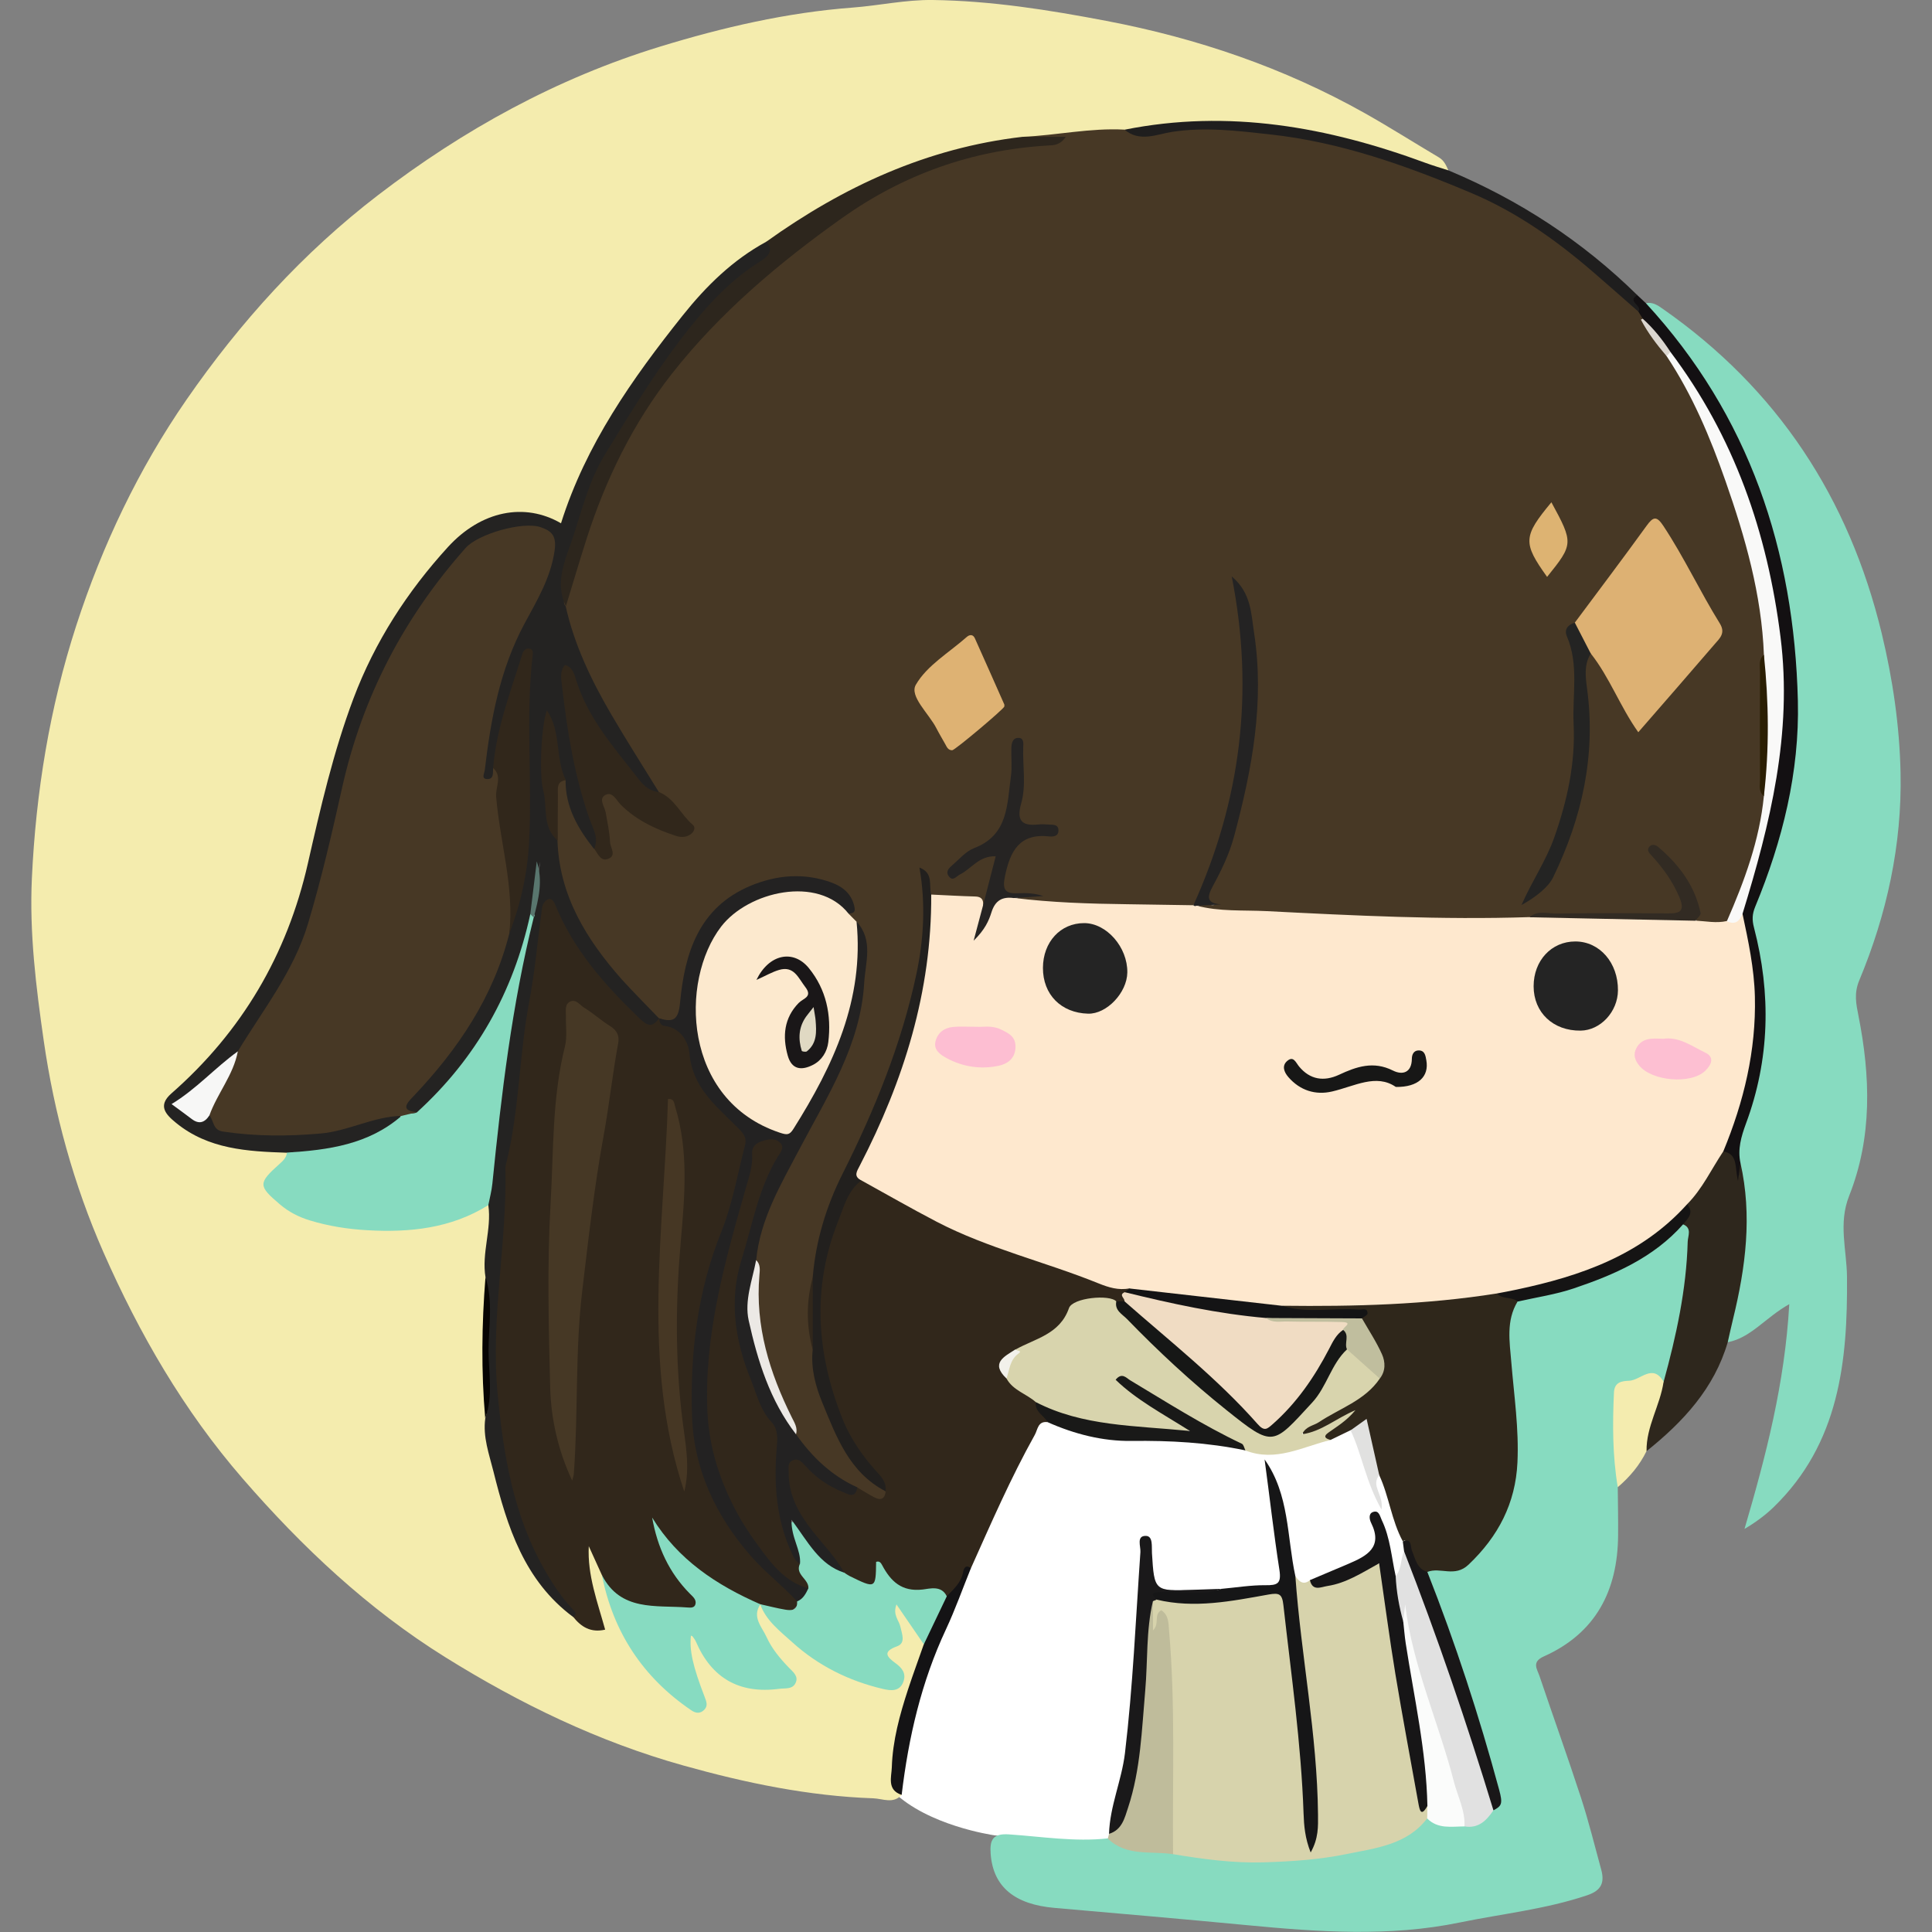 <?xml version="1.0" encoding="utf-8"?>
<!-- Generator: Adobe Illustrator 26.0.0, SVG Export Plug-In . SVG Version: 6.00 Build 0)  -->
<svg version="1.1" xmlns="http://www.w3.org/2000/svg" xmlns:xlink="http://www.w3.org/1999/xlink" x="0px" y="0px"
	 viewBox="0 0 400 400" style="enable-background:new 0 0 400 400;" xml:space="preserve">
<rect x="0" y="0" width="400" height="400" fill="#808080" stroke="none"/>
<style type="text/css">
	.st0{fill:#FFFFFF;}
	.st1{fill:#F4ECAE;}
	.st2{fill:#87DBC0;}
	.st3{fill:#31271B;}
	.st4{fill:#D7D3AC;}
	.st5{fill:#2F271B;}
	.st6{fill:#D8D4AD;}
	.st7{fill:#2E271D;}
	.st8{fill:#131012;}
	.st9{fill:#BFBC9B;}
	.st10{fill:#161617;}
	.st11{fill:#E1E1E1;}
	.st12{fill:#1F1E1E;}
	.st13{fill:#171617;}
	.st14{fill:#1A191A;}
	.st15{fill:#191918;}
	.st16{fill:#F4ECAF;}
	.st17{fill:#191718;}
	.st18{fill:#141315;}
	.st19{fill:#E1E1E0;}
	.st20{fill:#473825;}
	.st21{fill:#242322;}
	.st22{fill:#87DBC1;}
	.st23{fill:#2D261D;}
	.st24{fill:#070503;}
	.st25{fill:#FBFCFB;}
	.st26{fill:#151414;}
	.st27{fill:#FEE8CE;}
	.st28{fill:#232222;}
	.st29{fill:#F0DCC3;}
	.st30{fill:#22201E;}
	.st31{fill:#161716;}
	.st32{fill:#141415;}
	.st33{fill:#F2F1EB;}
	.st34{fill:#C0BE9E;}
	.st35{fill:#F9F9F8;}
	.st36{fill:#DBD6D0;}
	.st37{fill:#FCE9CE;}
	.st38{fill:#DDB173;}
	.st39{fill:#DEB273;}
	.st40{fill:#242323;}
	.st41{fill:#262423;}
	.st42{fill:#242423;}
	.st43{fill:#322B23;}
	.st44{fill:#DDB372;}
	.st45{fill:#ECE9E5;}
	.st46{fill:#2B1F04;}
	.st47{fill:#463825;}
	.st48{fill:#463724;}
	.st49{fill:#F7F7F6;}
	.st50{fill:#59766E;}
	.st51{fill:#242424;}
	.st52{fill:#FDBED2;}
	.st53{fill:#171716;}
	.st54{fill:#FDBFD2;}
	.st55{fill:#1A1718;}
	.st56{fill:#E0D9C3;}
</style>
<g id="圖層_2">
	<path class="st0" d="M229,381c-0.55,0.01-3,0.05-6,0c-5.24-0.08-12.76-0.4-17-1c-0.84-0.12-13.85-2.08-21-9
		c-14.96-14.48-1.83-48.29,0-53c3.19-8.21,9.31-23.96,25-35c28.27-19.89,75.22-15.8,90,8c6.06,9.76,7.66,24.37,2,35
		c-4.28,8.04-9.24,7.27-23,17C255.85,359.37,242.91,380.64,229,381z"/>
</g>
<g id="圖層_1">
	<g>
		<path class="st1" d="M186.67,371.61c-1.74,1.93-3.9,0.78-5.86,0.71c-13.41-0.47-26.44-3.18-39.32-6.79
			c-17.59-4.92-33.83-12.79-49.26-22.4c-16.05-10-29.64-22.77-42-37.02c-12.21-14.08-21.4-29.99-28.83-46.88
			c-6.13-13.95-10.17-28.65-12.35-43.79c-1.6-11.15-2.98-22.32-2.45-33.61c0.83-17.81,3.68-35.33,9.18-52.29
			c5.4-16.64,12.89-32.42,22.84-46.8C49.71,66.72,62.74,52.3,78.31,40.37c17.67-13.54,36.95-24.15,58.28-30.7
			c13.01-3.99,26.26-7.07,39.93-8.1c5.52-0.42,10.95-1.64,16.57-1.57c12.15,0.16,24.08,2.06,35.94,4.32
			c18.82,3.58,36.79,9.7,53.53,19.11c5.2,2.93,10.25,6.13,15.38,9.18c1.04,0.62,1.47,1.63,1.93,2.65c-1.82,1.35-3.45,0.19-5.09-0.41
			c-15.11-5.46-30.52-9.26-46.75-8.57c-5.13,0.22-10.2,0.93-15.27,1.71c-6.74,0.04-13.44,0.89-20.16,1.13
			c-19.59,2.62-37.15,10.19-53.12,21.65c-11.82,7.07-19.86,17.75-27.29,28.93c-5.62,8.46-11.32,16.92-14.27,26.82
			c-0.63,2.1-1.84,2.68-4.13,1.91c-7.07-2.4-13.43-1.17-18.76,4.32c-10.86,11.2-18.54,24.25-23.2,39.13
			c-3.7,11.84-5.96,24.04-9.57,35.9c-4.34,14.27-12.42,26.02-22.78,36.44c-5.3,5.33-5.05,6.97,1.96,10.24
			c4.23,1.97,8.81,2.53,13.41,2.94c1.63,0.14,3.39-0.25,4.75,1.09c0.7,2.04-0.79,3.08-2.02,4.14c-2,1.72-1.57,3.32,0.09,4.91
			c1.93,1.85,4.14,3.23,6.74,3.98c11.57,3.34,22.96,3.23,34.13-1.65c1.06-0.46,2.21-1.47,3.3,0.03c1.67,4.89-0.69,9.72-0.2,14.59
			c-0.79,9.4-1.58,18.8-0.08,28.2c1.76,15.54,5.18,30.37,17.74,41.28c1.12,0.93,2.01,2.34,4.17,1.85c-0.86-3.77-2-7.45-2.61-11.23
			c-0.2-1.23-0.56-2.45-0.16-3.69c0.49-1.49,1.36-1.73,2.32-0.43c1.24,1.69,1.82,3.71,2.49,5.67c2.9,11.22,8.17,20.77,19.19,27.35
			c-0.59-4.51-2.05-7.96-2.7-11.58c-0.24-1.33-0.99-3.14,0.55-3.76c1.57-0.63,2.34,1.18,2.96,2.36c3.08,5.94,7.79,8.9,14.59,8.2
			c0.96-0.1,2.14,0.12,2.67-0.82c0.69-1.23-0.43-2.06-1.13-2.87c-2.09-2.46-3.88-5.11-4.99-8.15c-0.56-1.53-1.42-3.12-0.07-4.71
			c0.38-0.19,0.76-0.19,1.15-0.05c5.63,6.47,11.95,12.01,20.17,15.01c1.04,0.38,2.05,0.89,3.14,1.14c1.48,0.34,3.25,1.02,4.29-0.41
			c1.08-1.49-0.68-2.43-1.44-3.49c-0.78-1.09-1.47-2.31-0.24-3.33c2.17-1.79,1.79-3.81,1.02-6.03c-0.32-0.91-0.5-2.07,0.53-2.62
			c1.09-0.59,1.84,0.39,2.41,1.12c1.77,2.27,4.04,4.3,4.16,7.5c-1.89,7.66-5.05,15-5.83,22.95
			C185.67,366.56,185.43,369.14,186.67,371.61z"/>
		<path class="st2" d="M334.94,307.91c0.03,3.34,0.1,6.69,0.07,10.03c-0.1,11.41-4.63,20.2-15.39,25.01
			c-2.58,1.15-1.36,2.64-0.89,4.04c2.84,8.43,5.86,16.8,8.61,25.25c1.59,4.88,2.81,9.88,4.17,14.83c0.73,2.66,0.07,4.32-2.86,5.31
			c-8.61,2.91-17.65,3.84-26.47,5.66c-14.53,2.99-29.19,1.96-43.94,0.55c-13.29-1.27-26.6-2.42-39.91-3.58
			c-8.19-0.71-12.69-4.3-13.22-11.13c-0.24-3,0.46-4.32,3.81-4.09c6.8,0.46,13.58,1.58,20.43,0.83c4.54,1.07,9.09,2.07,13.78,2.26
			c11.64,1.94,23.28,1.37,34.9-0.17c6.17-0.82,11.89-2.83,16.96-6.53c2.58,0.04,5.03,1.18,7.64,0.87c2.61,0.35,4.41-1.12,6.12-2.77
			c1.68-1.85,0.38-3.75-0.06-5.52c-2.95-11.88-7.04-23.4-11.15-34.91c-1.01-2.84-2.62-5.56-2.23-8.77c0.38-0.67,1-1.09,1.71-0.94
			c5.22,1.1,8.01-2.3,10.59-5.81c6.05-8.24,5.85-17.71,4.99-27.24c-0.42-4.7-1.16-9.38-1.3-14.1c-0.08-2.8,0.16-5.59,2.29-7.78
			c4.61-1.97,9.59-2.7,14.3-4.33c6.36-2.21,12.14-5.43,17.44-9.56c1.14-0.89,2.09-2.36,3.92-1.87c2.12,2.86,1.44,6.18,1.09,9.21
			c-0.81,7.14-2.2,14.2-4.02,21.16c-0.25,0.94-0.55,1.87-1.44,2.43c-0.55,0.12-1.09-0.04-1.64-0.1c-6.24-0.68-8.62,1.5-8.16,7.66
			C335.44,298.55,335.54,303.23,334.94,307.91z"/>
		<path class="st2" d="M340.77,62.78c1.38-0.3,2.42,0.41,3.46,1.14c23.79,16.6,38.59,39.18,45.37,67.26
			c2.29,9.51,3.69,19.15,3.89,28.83c0.31,14.88-2.84,29.29-8.57,43.02c-1.1,2.65-0.62,4.87-0.16,7.2
			c2.51,12.63,2.9,25.22-1.91,37.35c-2.28,5.75-0.5,11.18-0.45,16.77c0.16,17.54-1.61,34.51-15.19,47.69
			c-1.76,1.7-3.75,3.16-6.03,4.51c4.42-15.07,8.34-30.08,9.27-46.54c-5.01,2.82-7.91,6.95-12.73,7.88
			c-1.44-1.68-0.49-3.42-0.09-5.11c2.47-10.42,4.06-20.88,1.81-31.56c-0.68-2.96-0.2-5.79,0.86-8.59
			c4.74-12.48,4.88-25.25,2.33-38.17c-0.54-2.74-1.03-5.32,0.12-8.15c10.51-25.84,10.42-52.04,2.45-78.48
			c-4.61-15.28-11.98-29.03-22.4-41.14C341.81,65.55,340.5,64.57,340.77,62.78z"/>
		<path class="st3" d="M216.88,294.44c-2-0.26-2.02,1.51-2.63,2.62c-4.99,8.93-9.06,18.32-13.24,27.64
			c-2.05,1.72-1.72,5.43-5.08,6.07c-1.46-0.41-3-0.94-4.47-0.68c-4.11,0.7-6.86-1.21-9.12-4.33c-1.11,4.21-3.11,4.26-7.68,0.26
			c-4.53-4.47-8.86-9.08-11.26-15.13c-0.41-1.03-1.03-2-1.06-3.13c-0.06-2.04-0.83-4.53,1.17-5.82c2.27-1.45,3.74,0.83,5.33,2.08
			c2.46,1.94,4.69,4.43,8.34,3.67c1.27-0.36,2.32,0.24,3.38,0.78c0.9,0.45,1.51,0.46,1.49-0.79c-1.17-2.59-3.4-4.41-4.81-6.79
			c-10.33-17.46-11.25-35.36-2.36-53.67c0.68-1.39,1.53-2.66,3.11-3.2c3.54,0.03,6.32,2.06,9.08,3.81
			c8.19,5.19,17.04,8.83,26.26,11.65c3.2,0.98,6.32,2.19,9.43,3.4c3.49,1.37,7.03,2.54,10.76,3.06c0.45,0.5,0.41,1.04,0.15,1.6
			c-0.53,0.69-0.27,1.82-1.23,2.3c-0.56,0.15-1.11,0.08-1.65-0.13c-4.08-0.54-7.6,0.34-10.01,3.98c-2.37,3.57-6.37,4.6-9.88,6.4
			c-1.44,1.29-3.9,2.19-1.76,4.79c1.45,2.11,4.04,2.94,5.59,4.93C215.32,291.41,217.15,292.44,216.88,294.44z"/>
		<path class="st4" d="M295.48,376.48c-4.17,5.48-10.65,6.14-16.61,7.37c-5.67,1.17-11.56,1.56-17.36,1.73
			c-6.24,0.18-12.46-0.67-18.64-1.69c-1.5-1.6-1.21-3.62-1.22-5.53c-0.05-7.35-0.17-14.71,0.03-22.06
			c0.16-5.85-0.71-11.62-0.9-17.44c-0.03-0.95,0.24-2.01-1.45-1.08c-0.98,0.54-1.32-0.74-1.5-1.46c-0.4-1.64-0.43-3.3,0.45-4.85
			c0.31-0.39,0.7-0.66,1.17-0.82c7.54,0.75,14.99-0.29,22.4-1.48c3.38-0.54,4.61,0.93,5.04,3.88c1.29,8.97,2.27,17.97,3.26,26.98
			c0.68,6.2,0.59,12.45,1.46,18.63c0.28-13.64-2.01-27.04-3.51-40.53c-0.43-3.89-1.75-7.89,0.11-11.8c0.77,1.14,1.64,1.92,3.02,0.82
			c3.42,1.17,6.22-0.71,9.04-2.01c5.56-2.57,6.38-2.17,7.27,4.07c1.99,13.87,4,27.75,6.7,41.51c0.27,1.36,0.21,2.8,1.74,3.5
			C296.34,375.07,296.36,375.88,295.48,376.48z"/>
		<path class="st5" d="M314.19,269.48c-2.4,3.98-1.64,8.31-1.29,12.55c0.57,6.92,1.6,13.81,1.27,20.77
			c-0.4,8.43-3.95,15.28-10.12,21.14c-2.87,2.73-5.82,0.44-8.53,1.51c-4.59,0.06-3.31-4-4.48-6.34c-0.04-0.08-0.17-0.17-0.24-0.16
			c-0.13,0.01-0.25,0.1-0.37,0.15c-2.34-4.31-2.83-9.28-4.88-13.7c-2.28-3.08-2.38-6.81-3.23-10.29c-0.67,0.56-1.7,0.73-2.69,1
			c-1.37,0.66-2.74,1.32-4.11,1.99c-2.23,0.29-2.3-0.73-1-1.98c1.28-1.23,3.07-1.82,4.5-2.91c-2.18,1.36-4.37,2.7-6.66,3.88
			c-0.83,0.43-2,0.84-2.57-0.26c-0.57-1.1,0.46-1.81,1.25-2.27c3.69-2.17,7.4-4.31,10.89-6.8c1.12-0.8,2.38-1.43,2.91-2.82
			c0.98-2.56,0.42-4.88-1.03-7.08c-0.99-1.5-2.02-2.99-2.39-4.79c-2.69-1.75-5.66-0.51-8.48-0.81c-1.79-0.19-3.65,0.2-5.41-0.26
			c-0.93-0.24-2.95-0.14-1.64-2.23c0.74-0.44,1.56-0.69,2.39-0.68c13.67,0.26,27.26-0.67,40.83-2.25
			C310.97,267.41,313.18,267.29,314.19,269.48z"/>
		<path class="st6" d="M285.67,285.42c-3.09,4.57-8.33,6.16-12.63,9.04c-1.1,0.73-2.65,0.79-3.47,2.49
			c4.07-0.57,6.99-3.27,11.06-4.99c-1.93,2.31-3.86,3.39-5.63,4.67c-1.19,0.85-0.45,1.27,0.52,1.49
			c-5.81,1.39-11.39,4.66-17.67,2.18c-8.26-3.46-15.53-8.68-22.66-12.4c2.71,1.83,6.16,4.11,9.73,6.21
			c0.69,0.41,1.54,0.92,1.22,1.93c-0.24,0.73-1.01,0.97-1.71,0.93c-10-0.56-20.14-0.39-29.22-5.68c-0.36-0.21-0.59-0.58-0.74-0.98
			c-1.94-1.74-4.72-2.42-6.07-4.88c-1.26-2.56,0.88-4.1,1.8-6c4.11-2.32,9.21-3.13,11.12-8.6c0.76-2.17,8.46-2.88,9.8-1.39
			c8.02,7.73,15.78,15.73,24.54,22.67c7.18,5.69,7.7,5.74,13.85-0.92c2.37-2.57,4.38-5.4,5.92-8.56c0.71-1.46,1.28-3.18,3.31-3.42
			C282.3,279.87,284.34,282.25,285.67,285.42z"/>
		<path class="st7" d="M360.34,240.76c2.47,10.91,1.08,21.64-1.53,32.32c-0.39,1.6-0.74,3.2-1.1,4.81
			c-2.81,9.59-9.24,16.49-16.8,22.55c-0.66,0.02-1.1-0.36-1-0.96c0.73-4.72,1.57-9.42,4.53-13.4c2.61-9.5,4.71-19.1,4.98-28.99
			c0.03-1.2,0.94-2.83-0.95-3.6c0.22-1.54,0.57-3.07,0.47-4.64c2.62-3.54,4.39-7.7,7.71-10.74c4.21-0.32,2.71,3.1,3.48,5.86
			C359.79,242.34,359.47,241.47,360.34,240.76z"/>
		<path class="st8" d="M360.34,240.76c-0.13,0.92-0.25,1.84-0.51,3.72c-0.68-2.88,0.01-5.58-3.03-6.08
			c-0.8-1.05-0.43-2.15-0.02-3.17c5.8-14.4,6.85-29.13,3.24-44.22c-0.13-0.54-0.09-1.11-0.1-1.66c0.85-5.65,2.92-10.99,4.36-16.49
			c2.79-10.68,4.52-21.53,3.86-32.55c-1.45-24.07-8.11-46.46-22.59-66.13c-1.72-2.69-3.84-5.07-5.86-7.54
			c-0.52-0.61-0.93-1.29-1.26-2.02c-0.32-0.76-0.74-1.5-0.89-2.3c-0.2-1.12-0.09-2.07,1.45-1.21c0.59,0.55,1.18,1.11,1.77,1.66
			c21.45,23.26,30.71,51.28,31.47,82.32c0.36,14.75-3.18,28.99-8.83,42.63c-0.64,1.55-0.67,2.74-0.26,4.31
			c3.57,13.7,3.29,27.28-1.67,40.63C360.5,235.31,359.73,237.92,360.34,240.76z"/>
		<path class="st9" d="M238.71,331.52c0,1.88,0,3.76,0,6.04c1.45-1.4,0.07-3.2,1.71-4.18c1.6,1.04,1.49,2.69,1.63,4.32
			c1.33,15.38,0.67,30.79,0.82,46.19c-4.59-0.71-9.65,0.53-13.51-3.23c0.08-0.32,0.17-0.65,0.26-0.97
			c5.09-8.75,5.52-18.54,6.1-28.23c0.33-5.54,1.23-11.04,1.03-16.62C236.7,333.56,236.42,331.64,238.71,331.52z"/>
		<path class="st10" d="M268.19,326.32c1.18,16.49,4.53,32.78,4.69,49.37c0.02,2.46,0.12,4.93-1.52,7.84
			c-1.18-2.97-1.38-5.53-1.47-8.06c-0.5-14.48-2.57-28.8-4.18-43.17c-0.26-2.28-0.84-2.57-3.07-2.17
			c-7.65,1.37-15.33,2.93-23.15,1.06c-0.57-0.31-1.55-0.23-1.59-1.04c-0.05-0.89,0.81-0.89,1.48-0.89c3.02-0.01,6.04,0.03,9.05-0.02
			c1.49-0.03,3.02,0.29,4.48-0.29c3.03-0.27,6.07-0.78,9.1-0.75c2.49,0.03,3.31-0.33,2.88-3.16c-1.18-7.58-2.03-15.22-3.07-22.88
			C266.98,309.4,266.43,318.18,268.19,326.32z"/>
		<path class="st11" d="M309.2,374.81c-1.44,2.12-3.11,3.82-6,3.32c-1.23-1.25-1.59-2.92-1.99-4.51c-2.49-9.95-6.22-19.53-8.9-29.42
			c-0.95-3.49-1.57-7.01-1.18-10.57c-0.36,0.58,0.27,1.71-0.87,2.06c-2.32-2.86-2.76-5.99-1.31-9.37c1.31-1.47,0.96-3.5,1.75-5.14
			c2.21,1.59,3.05,4.14,3.83,6.45c4.8,14.3,10.16,28.41,14.57,42.85C309.54,371.9,310.32,373.33,309.2,374.81z"/>
		<path class="st12" d="M339,61.12c-2.3,1.27,1.19,2.2,0.2,3.39c-1.97,0.93-2.7-0.82-3.74-1.78c-7.16-6.62-14.6-12.98-23.08-17.77
			c-8.47-4.79-17.76-7.85-27-10.99c-11.89-4.03-24.1-5.51-36.5-6c-4.17-0.17-8.28,0.97-12.47,1.01c-1.65,0.01-3.49,0.44-3.57-2.13
			c21.5-4.3,42.11-0.58,62.32,6.88c1.56,0.57,3.15,1.04,4.73,1.55C314.55,41.41,327.65,49.95,339,61.12z"/>
		<path class="st13" d="M288.96,326.32c0.15,3.2,0.7,6.32,1.57,9.4c2.61,9.65,4.72,19.41,5.47,29.39c0.22,2.89,2.05,6.01-0.48,8.8
			c-1.3,2.33-1.6,0.86-1.85-0.51c-1.6-8.91-3.28-17.81-4.76-26.74c-1.24-7.51-2.22-15.06-3.38-22.99c-3.7,2.06-6.9,4.11-10.68,4.69
			c-1.35,0.21-3.1,1.17-3.65-1.21c2.67-1.13,5.35-2.26,8.01-3.39c3.76-1.61,7.18-3.39,4.66-8.48c-0.35-0.71-0.55-1.86,0.33-2.21
			c1.31-0.52,1.49,0.83,1.88,1.65C287.84,318.38,288.09,322.42,288.96,326.32z"/>
		<path class="st14" d="M252.91,328.95c-4.15,1.55-8.46,0.44-12.69,0.67c-1.67,0.09-2.1,0.27-0.74,1.56
			c-0.26,0.11-0.52,0.22-0.78,0.33c-1.44,6.07-1.05,12.31-1.59,18.46c-0.72,8.15-0.95,16.37-3.54,24.24
			c-0.73,2.2-1.26,4.65-3.96,5.47c0.17-5.75,2.62-11.05,3.3-16.71c1.65-13.84,2.23-27.75,3.2-41.64c0.08-1.18-0.88-3.39,1.14-3.34
			c1.51,0.04,1.17,2.22,1.25,3.55c0.49,7.91,0.48,7.91,8.57,7.61C249.02,329.09,250.97,329.02,252.91,328.95z"/>
		<path class="st15" d="M214.46,290.29c9.69,5.01,20.35,4.84,31.91,5.98c-5.84-3.68-11.09-6.45-15.39-10.6
			c1.29-1.62,2.24-0.36,2.99,0.09c7.61,4.56,15.09,9.34,23.14,13.15c0.38,0.18,0.5,0.91,0.74,1.38c-7.78-1.64-15.62-2.06-23.57-1.96
			c-5.98,0.08-11.85-1.42-17.39-3.89C216.14,293.02,214.17,292.31,214.46,290.29z"/>
		<path class="st16" d="M344.43,286.07c-0.71,4.9-3.61,9.26-3.53,14.36c-1.43,2.94-3.49,5.37-5.96,7.48
			c-1.09-6.5-1.09-13.04-0.79-19.6c0.1-2.22,1.69-2.38,3.14-2.44C339.66,285.78,342.18,282.2,344.43,286.07z"/>
		<path class="st17" d="M309.2,374.81c-5.51-18.1-11.63-36-18.5-53.63c-0.09-0.69-0.18-1.37-0.27-2.06c1.95-0.7,1.56,1.11,1.89,1.9
			c0.73,1.75,1,3.76,3.2,4.44c5.81,14.74,10.72,29.79,14.86,45.08C311.16,373.43,310.93,373.9,309.2,374.81z"/>
		<path class="st18" d="M196.01,330.49c1.4-1.46,2.98-2.77,3.38-4.96c0.12-0.66,0.46-1.77,1.62-0.84
			c-1.71,4.22-3.23,8.52-5.15,12.63c-5.11,10.9-7.77,22.42-9.18,34.29c-3.1-1-2.1-3.75-2.04-5.69c0.17-5.54,1.64-10.89,3.36-16.14
			c1.03-3.14,2.18-6.24,3.27-9.36C191.62,336.54,192.64,332.96,196.01,330.49z"/>
		<path class="st19" d="M279.63,296.13c0.99-0.71,1.97-1.42,3.31-2.37c0.93,4.15,1.77,7.91,2.62,11.67
			c-1.82,2.15,0.95,4.01,0.47,7.1C282.77,306.81,281.99,301.15,279.63,296.13z"/>
		<path class="st20" d="M232.83,26.84c3.08,2.66,6.7,0.96,9.73,0.48c6.9-1.08,13.61-0.24,20.34,0.5
			c14.59,1.58,28.25,6.46,41.7,12.13c9.45,3.98,17.62,9.8,25.3,16.42c3.12,2.69,6.2,5.43,9.3,8.14c0.3,0.49,0.61,0.99,0.91,1.48
			c1.52,3.01,4.14,5.23,5.85,8.11c11.17,16.59,16.42,35.33,20,54.69c0.46,2.48,0.52,4.96-0.02,7.45c-0.64,9.35-0.6,18.69,0,28.03
			c-1.09,9.5-3.18,18.71-8.31,26.99c-2.05,0.9-4.12,0.92-6.19,0.08c-2.13-7.78-2.35-8.2-7.25-13.52c1.68,2.3,3.45,4.56,4.37,7.31
			c1.2,3.6,0.39,4.96-3.47,5.05c-7.65,0.17-15.3,0.07-22.95,0.04c-2.24-0.01-4.44,0.14-6.61,0.78c-12.23,0.3-24.43,0.55-36.66-0.25
			c-8.3-0.54-16.64-0.75-24.96-1.15c-2.05-0.1-4.22,0.29-5.94-1.29c0.71-3.05,2.88-0.07,3.54-1.11c-2.37-0.53-2.54-0.6-1.26-3.52
			c4.68-10.66,7.1-21.86,8.59-33.35c1.16-8.97-0.5-17.64-1.57-26.4c1.49,10.8,1.49,21.57,0.1,32.43c-1.14,8.91-3.8,17.34-6.71,25.76
			c-0.84,2.42-1.97,4.58-4.17,6.05c-7.48,1.1-15.02,0.99-22.46,0.13c-4.52-0.52-9.24,0.69-13.56-1.41c0.23-3.12,2.75-0.63,3.62-1.5
			c0.3-0.08,0.07,0.07-0.25-0.07c-2.23-0.95-6.01,2.47-6.85-2.18c-0.77-4.24,2.58-9.58,6.24-10.53c0.91-0.24,1.85-0.36,3.09-0.48
			c-6.36-0.81-6.51-0.99-5.77-7.01c0.36-2.91,0.14-5.84,0.08-8.78c0.06,4.59-0.62,9.07-1.79,13.49c-1.39,5.24-7.06,6-10.07,9.73
			c2.37-1.16,4.64-4.33,6.92-2.79c2.82,1.89,0,5.08-0.23,7.7c-0.11,1.29-0.13,2.91-2,3.24c-3.52-1.29-7.36-1.09-10.87-2.42
			c-0.64-0.62-0.83-1.38-0.77-2.38c1.36,18-4.46,34.24-11.56,50.15c-4.58,10.27-9.75,20.31-11.26,31.67
			c-0.67,4.71-0.58,9.43-0.06,14.14c1.12,11.74,5.98,21.69,14.43,29.92c-0.17,1.5-0.98,1.93-2.29,1.25
			c-1.22-0.64-2.39-1.38-3.58-2.07c-5.49-0.37-8.52-4.33-11.64-8.07c-0.77-0.92-1.25-2.12-1.78-3.24c-1.7-4.07-3.76-7.99-5.2-12.16
			c-2.04-5.92-3.06-12-2.63-18.29c0.11-1.64,0.12-3.31-0.42-4.92c-0.95-5.67,2.58-10.06,4.45-14.87c3.37-8.67,8.6-16.43,12.67-24.77
			c4.18-8.56,5.34-17.68,5.06-27.07c-0.03-1.02-0.49-1.86-1.12-2.62c-0.66-0.83-1.35-1.65-1.39-2.79c0.19-3.78-2.55-5-5.41-5.88
			c-9.52-2.91-21.14,2.58-25.1,11.73c-1.84,4.26-2.84,8.74-3.22,13.32c-0.27,3.24-1.44,4.72-4.79,3.39c-0.4-0.15-0.78-0.35-1.13-0.6
			c-8.02-7.2-15.21-15.02-19.01-25.39c-1.5-4.08-2.59-8.2-2.47-12.58c-0.01-2.63-0.2-5.26-0.03-7.89c0.1-1.6-0.08-3.43,1.98-4.14
			c1.68,0.13,1.75,1.54,2.01,2.69c0.94,4.09,2.81,7.72,5.26,11.08c0.6,0.42,1.55,2.08,1.68-0.03c0.13-2.17-0.72-4.35-0.97-6.55
			c-0.18-1.6-1.07-3.54,0.86-4.48c1.65-0.81,2.83,0.74,3.86,1.79c2.59,2.64,5.79,4.26,9.11,5.68c1.1,0.47,2.57,1.31,3.43,0.1
			c0.81-1.14-0.71-1.89-1.38-2.67c-1.35-1.57-2.63-3.22-4.22-4.59c-7.91-10.36-14.17-21.62-18.66-33.85
			c-0.58-1.57-1.13-3.15-1.04-4.87c6.79-29.26,21.43-53.58,45.54-71.92c6.87-5.22,13.43-10.8,21.17-14.86
			c10.68-5.6,21.9-8.83,33.93-9.35c0.97-0.04,1.96,0.05,2.65-0.32c-2.47,0.09-5.27,1.19-7.83-0.65
			C218.75,28.02,225.72,26.45,232.83,26.84z"/>
		<path class="st3" d="M124.62,326.11c-0.91-2-1.81-3.99-2.72-5.99c-0.31,6.03,1.81,11.56,3.39,17.28c-3,0.69-4.97-0.58-6.62-2.64
			c-1.34-3.14-4.46-4.79-6.16-7.78c-7.84-13.71-10.07-28.63-10.78-44.07c-0.63-13.55,1.08-27,2.13-40.4
			c0.99-12.69,2.85-25.41,4.9-38.05c0.82-5.06,1.36-10.17,2.29-15.22c0.28-1.54,0.44-3.22,2.23-3.66c1.99-0.5,2.63,1.26,3.27,2.58
			c3.71,7.6,8.53,14.33,14.94,19.92c1.5,1.31,2.89,2.6,4.98,2.76l-0.01,0c5.01,1.47,7.35,5.05,8.14,10
			c0.74,4.63,4.45,7.31,7.41,10.37c2.41,2.5,3.33,4.71,2.72,8.47c-0.95,5.86-2.86,11.37-4.82,16.81
			c-4.44,12.29-6.26,24.99-5.39,37.8c0.84,12.49,6.75,23.06,16.09,31.64c1.86,1.71,4.66,2.81,4.94,5.91
			c-2.43,3.01-4.05,3.07-8.13,0.29l0.05,0.03c-4.88-0.21-8.65-3.03-12.29-5.71c-3.72-2.75-7.2-5.95-8.86-9.3
			c1.51,3.65,3.69,8.07,7.07,11.89c2.37,2.68,1.34,4.82-2.2,4.92c-3.62,0.11-7.27-0.41-10.77-1.21
			C127.13,332,125.69,329.07,124.62,326.11z"/>
		<path class="st21" d="M136.45,210.85c-1.42,1.84-2.25,1.72-4.11-0.07c-7.16-6.89-13.64-14.19-17.42-23.54
			c-0.26-0.65-0.75-1.39-1.51-1.03c-0.53,0.25-1.07,0.98-1.15,1.57c-0.93,6.56-1.47,13.18-2.7,19.68
			c-2.08,10.98-2.02,22.25-4.69,33.14c-0.1,0.4-0.24,0.82-0.23,1.22c0.36,15.55-3.08,30.99-1.63,46.54
			c1.21,12.91,3.3,25.63,10.06,37.21c1.63,2.78,3.31,5.28,5.47,7.57c0.46,0.49,1.08,1.01,0.13,1.64
			c-10.13-7.51-13.65-18.69-16.51-30.14c-0.89-3.57-2.22-7.15-1.69-10.97c1.1-3.28-0.05-6.57-0.14-9.83
			c-0.19-6.47,0.92-12.92,0.19-19.38c-0.84-5.01,1.29-9.91,0.59-14.92c-1.19-2.29-0.36-4.68-0.09-6.95
			c1.03-8.55,1.99-17.12,3.01-25.67c1.08-8.99,3.56-17.68,5.97-26.37c0.95-3.71,1.07-7.54,1.86-12.14c-0.6,2.24-0.46,3.71-0.7,5.13
			c-0.29,1.77-0.56,3.53-0.76,5.31c-2.46,8.21-3.62,16.9-8.67,24.15c-4.49,6.46-8.39,13.47-15.39,17.79
			c-3.03,0.28-3.49-1.12-2.17-3.48c1.03-1.84,2.68-3.2,4.05-4.77c7.72-8.85,13.45-18.77,16.51-30.15c2.27-7.91,3.88-15.89,3.75-24.2
			c-0.16-9.99-0.13-19.98,0.03-30.37c-2.16,7.07-4.35,13.76-5.28,20.77c-0.03,0.42-0.08,0.83-0.2,1.24
			c-0.37,1.3-0.97,2.44-2.59,2.05c-1.5-0.36-1.24-1.72-1.17-2.77c0.38-6.01,1.77-11.86,3.26-17.65c1.64-6.37,4.28-12.38,7.84-17.94
			c1.78-2.78,2.41-5.91,3.07-9.05c0.61-2.9-0.83-4.32-3.52-4.4c-4.76-0.15-9.42,0.9-12.65,4.46c-11.1,12.25-19.29,26.05-23.55,42.28
			c-3.21,12.25-5.56,24.72-9.7,36.75c-3.1,9.01-8.48,16.55-13.96,24.1c-3.71,2.9-6.54,6.78-10.65,9.29c-2.29,1.4-0.9,2.69,0.8,3.65
			c1.33,0.75,2.77-0.54,4.07,0.3c1.33,1.84,3.29,2.45,5.4,2.67c8.61,0.91,17.12,0.58,25.45-2c2.47-0.76,4.9-2.06,7.6-0.82
			c0.42,0.71,0.16,1.34-0.28,1.9c-3.53,4.52-17.34,8.11-23.06,6.01c-8.14-0.27-16.24-0.7-22.95-6.19c-2.07-1.69-3.88-3.51-0.97-6.07
			c14.61-12.81,23.97-28.72,28.27-47.63c2.62-11.54,5.28-23.1,9.45-34.18c4.4-11.69,11.14-22.13,19.57-31.35
			c6.87-7.51,15.87-9.27,23.39-4.9c5.12-16.27,14.74-29.92,25.19-43.02c4.83-6.06,10.36-11.51,17.31-15.27
			c1.49-0.35,1.74,0.55,1.49,1.64c-0.28,1.25-0.93,2.52-2.01,3.08c-4.68,2.46-7.5,7-11.62,10.06c-2.47,1.83-3.45,4.66-5.23,6.94
			c-11.98,15.43-21.73,31.96-24.37,51.8c-0.09,0.68-0.36,1.35,0.21,1.95c1.79,8.02,5.31,15.32,9.41,22.35
			c3.18,5.44,6.58,10.76,9.89,16.13c-2.98,1.17-4.34-1.18-5.74-2.89c-5.16-6.33-10.3-12.71-13.01-20.67
			c0.12,6.19,1,12.21,2.44,18.11c1.01,4.16,1.94,8.36,3.48,12.41c0.55,1.44,2.12,3.54-0.62,4.78c-3.31-4.18-5.93-8.65-5.87-14.22
			c-4.04-3.76-2.33-8.97-3.81-12.8c-0.07,8.07-0.41,16.8,2.13,25.34c0.39,11.41,6,20.42,13.25,28.65
			C131.2,205.5,133.87,208.14,136.45,210.85z"/>
		<path class="st2" d="M86.37,230.25c12.22-11.15,19.93-24.86,23.42-40.98c0.3-0.14,0.62-0.26,0.85,0.1c0.09,0.15,0,0.37-0.14,0.58
			c-4.51,18.11-6.69,36.58-8.56,55.1c-0.15,1.5-0.55,2.98-0.84,4.46c-7.73,4.83-16.29,5.7-25.12,5.19
			c-4.02-0.23-7.97-0.85-11.84-2.03c-2.29-0.7-4.33-1.74-6.17-3.3c-4.53-3.85-4.57-4.38-0.12-8.37c0.73-0.65,1.45-1.31,1.56-2.37
			c8.57-0.53,16.93-1.67,23.75-7.62C84.03,229.96,85.4,230.91,86.37,230.25z"/>
		<path class="st22" d="M124.62,326.11c3.87,7.56,11.14,6.19,17.69,6.7c0.67,0.05,1.51,0.13,1.69-0.74c0.19-0.92-0.56-1.5-1.14-2.09
			c-4.33-4.35-6.76-9.66-7.84-15.79c5.33,8.73,13.35,14,22.41,17.96c-1.8,2.65,0.32,4.68,1.27,6.77c1.08,2.39,2.8,4.46,4.65,6.37
			c0.83,0.86,2.07,1.78,1.34,3.2c-0.68,1.33-2.13,0.99-3.35,1.16c-8.25,1.09-13.99-2.17-17.27-9.79c-0.16-0.37-0.43-0.7-0.67-1.04
			c-0.07-0.1-0.23-0.12-0.35-0.18c-0.34,2.99,0.37,6.3,2.85,12.71c0.38,0.99,0.71,1.84-0.11,2.66c-0.81,0.81-1.73,0.73-2.65,0.1
			C133.13,347.31,126.96,337.97,124.62,326.11z"/>
		<path class="st2" d="M157.38,332.13c1.73,0.38,3.46,0.84,5.2,1.13c1.27,0.21,2.58,0.2,2.45-1.71c0.2-1.03,0.8-1.94,0.91-2.99
			c-0.43-1.77-1.72-3.3-1.43-5.25c-0.37-1.92-1.25-3.71-1.44-5.67c-0.09-0.92-0.47-2.04,0.83-2.48c0.97-0.33,1.59,0.4,2.09,1.04
			c2.65,3.4,5.29,6.8,8.8,9.4c0.35,0.22,0.68,0.48,1.05,0.67c5.48,2.69,5.48,2.68,5.55-2.9c0.67-0.24,0.98,0.17,1.25,0.68
			c1.78,3.35,4.05,5.55,8.4,5.04c1.46-0.17,3.88-0.92,4.98,1.41c-1.58,3.31-3.17,6.63-4.75,9.94c-1.79-2.61-3.58-5.21-5.66-8.25
			c-0.84,2.15,0.52,3.27,0.8,4.59c0.31,1.47,1.18,3.4-0.68,4.07c-3.11,1.12-2.09,2.2-0.34,3.48c1.36,0.99,2.27,2.1,1.65,3.84
			c-0.78,2.18-2.76,1.85-4.26,1.5c-7.02-1.65-13.36-4.79-18.71-9.63C161.52,337.73,158.63,335.58,157.38,332.13z"/>
		<path class="st23" d="M117.16,125.52c-2.39-4.92-0.11-9.6,1.36-14c1.97-5.86,3.37-11.95,6.7-17.38
			c4.88-7.98,9.71-15.96,15.37-23.43c4.8-6.33,9.9-12.27,16.75-16.56c0.75-0.47,3.35-1.99,1.32-4.11
			c15.95-11.43,33.32-19.43,53.03-21.71c2.85,0,5.69,0,8.97,0c-1.23,1.78-2.5,1.73-3.74,1.8c-15.64,0.92-29.86,5.98-42.58,15.01
			c-13.06,9.28-25.3,19.59-35.23,32.24c-8.03,10.23-13.71,21.83-17.68,34.23C119.95,116.24,118.58,120.89,117.16,125.52z"/>
		<path class="st24" d="M100.51,264.44c1.64,5.02,0.63,10.17,0.64,15.25c0.01,4.65,0.99,9.39-0.69,13.97
			C99.61,283.92,99.73,274.18,100.51,264.44z"/>
		<path class="st25" d="M295.53,373.9c-0.23-11.39-2.76-22.47-4.49-33.66c-0.23-1.5-0.34-3.01-0.51-4.52
			c0.13-1.17,0.26-2.35,0.39-3.52c1.56,12.77,6.95,24.44,10.1,36.7c0.78,3.06,2.36,5.95,2.18,9.24c-2.69,0.01-5.51,0.59-7.72-1.65
			C295.49,375.62,295.51,374.76,295.53,373.9z"/>
		<path class="st26" d="M349.29,249.33c1.51,1.74,0.21,2.92-0.82,4.15c-6.08,6.88-14.17,10.41-22.58,13.25
			c-3.77,1.28-7.78,1.86-11.69,2.75c-1.22-1.09-3.14-0.38-4.28-1.68c0.67-1.25,1.88-1.59,3.14-1.82c13.18-2.34,25.26-7,35.06-16.5
			C348.41,249.2,348.87,249.23,349.29,249.33z"/>
		<path class="st27" d="M349.29,249.33c-9.45,10.51-21.99,14.86-35.31,17.67c-1.35,0.29-2.71,0.54-4.07,0.8
			c-14.71,2.33-29.54,2.72-44.39,2.54c-2.88,2.13-5.93,0.57-8.88,0.3c-6.64-0.6-13.26-1.4-19.83-2.55c-1.1-0.19-2.23-0.29-2.93-1.35
			c-2.29,0.46-4.39-0.2-6.49-1.05c-11.07-4.48-22.81-7.2-33.46-12.74c-5.27-2.74-10.41-5.71-15.61-8.57
			c-3.51-0.91-1.4-2.98-0.73-4.42c3.93-8.46,7.86-16.95,10.24-25.98c2.18-8.3,4.22-16.68,3.95-25.39c-0.04-1.19-0.34-2.56,1.02-3.38
			c3.04,0.14,6.07,0.32,9.11,0.4c1.26,0.03,1.72,0.62,1.64,1.78c1.18,1.4-0.25,2.51-0.2,3.51c0.53-1.2,1.13-2.73,2.04-4.09
			c1.18-1.75,2.7-2.08,4.49-0.91c7.81,0.97,15.66,1.21,23.52,1.31c4.55,0.06,9.11,0.14,13.66,0.21c0.26-0.38,0.48-0.35,0.65,0.08
			c4.77,1.27,9.69,0.9,14.54,1.14c18.11,0.92,36.23,1.83,54.38,1.24c5.82-1.01,11.64,0.03,17.45,0.03c4.6,0,9.2,0.07,13.79-0.05
			c1.14-0.03,2.23-0.13,3.13,0.74c2.17,0.11,4.34,0.59,6.52,0.09c1.09-0.48,2.07-1.21,3.24-1.54c1.21,5.68,2.42,11.33,2.57,17.18
			c0.27,11.19-2.29,21.77-6.53,32.03C354.32,242.06,352.46,246.15,349.29,249.33z"/>
		<path class="st28" d="M167.37,328.84c-0.54,1.11-1.08,2.22-2.34,2.71c-3.06-3.32-6.67-6.05-9.66-9.49
			c-7.24-8.33-11.73-17.92-12.09-28.84c-0.43-13.05,1.12-25.92,6.1-38.29c2.29-5.7,3.33-11.91,4.89-17.91
			c0.46-1.76-0.79-2.8-1.88-3.89c-4.28-4.28-9.03-8.09-9.64-14.97c-0.21-2.37-1.74-5.37-5.19-5.76c-0.84-0.09-1-0.85-1.11-1.56
			c2.93,0.86,4.01,0.39,4.35-3.26c0.96-10.24,3.86-19.72,14.63-24.2c5.45-2.26,11.05-2.71,16.67-0.68c2.45,0.89,4.35,2.46,4.84,5.27
			c0.18,1.05-0.51,1.09-1.21,1.19c-3.59-0.74-6.32-3.5-10.5-3.3c-9.19,0.45-15.8,4.74-18.54,13.46c-2.78,8.82-2.2,17.26,3.01,25.25
			c2.67,4.1,6.56,6.33,10.77,8.29c1.74,0.81,2.97,0.14,3.88-1.35c6.46-10.7,12.32-21.59,12.1-34.63c-0.03-2.03-0.53-4.21,0.91-6.05
			c3.52,3.85,1.8,8.46,1.56,12.69c-0.75,12.87-7.61,23.39-13.42,34.42c-3.79,7.21-8.13,14.47-8.94,22.95
			c0.01,6.74-0.93,13.48,1.23,20.16c1.8,5.58,4.71,10.6,7.03,15.91c3.31,4.71,7.36,8.58,12.69,10.99c-0.42,2.37-1.79,1.46-3.1,0.92
			c-3.02-1.23-5.6-3.03-7.75-5.48c-0.63-0.72-1.39-1.51-2.5-1.06c-1.18,0.48-0.86,1.63-0.87,2.55c-0.03,4.71,2.04,8.4,4.93,12.09
			c2.22,2.83,4.8,5.45,6.58,8.64c-5.17-1.65-7.48-6.33-10.93-10.97c-0.08,3.81,2.02,6.26,1.76,9.15c-2.07,0.08-2.3-1.65-2.96-2.98
			c-2.74-5.53-3.55-11.4-3.04-17.48c0.35-4.15-0.83-7.61-2.73-11.43c-5.63-11.27-7.96-23.13-3.2-35.52
			c2.09-5.43,2.69-11.4,5.83-16.48c0.42-0.67,0.76-1.73-0.27-2.16c-0.88-0.37-1.55,0.33-1.97,1.13c-0.26,0.5-0.36,1.05-0.46,1.6
			c-1.61,8.94-5.05,17.41-6.71,26.33c-2.44,13.19-4.64,26.36,0.61,39.48C154.33,315.28,159.92,322.72,167.37,328.84z"/>
		<path class="st29" d="M232.81,269.42c0.12-0.63-1.28-1.3,0.05-1.89c4.59-0.16,8.97,1.21,13.43,1.96
			c5.3,0.89,10.64,1.58,15.94,2.44c4.61,1.09,9.31,0.19,13.94,0.59c1.48,0.13,3.96-0.53,3.19,2.56c-4.34,5.1-6.52,11.67-11.23,16.54
			c-0.77,0.8-1.36,1.76-2.2,2.51c-3.35,3.02-4.49,2.86-7.56-0.38c-6.6-6.99-14.27-12.84-21.27-19.4
			C235.5,272.84,233.44,271.76,232.81,269.42z"/>
		<path class="st30" d="M192.8,185.23c0.11,20.02-5.68,38.49-14.78,56.08c-0.64,1.25-1.36,2.21,0.31,3.09
			c-2.85,2.13-3.64,5.55-4.83,8.53c-5.45,13.67-4.43,27.4,0.92,40.81c1.65,4.15,4.32,7.97,7.42,11.33c1,1.08,1.7,2.17,1.52,3.69
			c-7.52-3.88-10.22-11.34-13.13-18.41c-1.37-3.32-2.39-7.07-1.97-10.89c-0.63-5.02-0.65-10.04,0.01-15.06
			c0.63-7.52,2.79-14.64,6.15-21.33c6.66-13.25,12.23-26.92,15.31-41.41c1.51-7.09,1.96-14.49,0.63-22.04
			C193.36,180.75,192.25,183.34,192.8,185.23z"/>
		<path class="st31" d="M232.81,269.42c9.39,8.26,19.26,16,27.56,25.41c1.41,1.6,1.98,1.03,3.1,0.05
			c4.98-4.39,8.66-9.75,11.69-15.58c0.77-1.49,1.47-2.99,2.92-3.96c2.62,0.88,1.88,2.42,0.8,4.03c-3.3,3.08-4.15,7.71-7.21,11.02
			c-8.21,8.89-7.95,9.39-17.76,1.54c-7.27-5.81-14.09-12.15-20.57-18.83c-0.99-1.02-2.61-1.78-2.22-3.68
			C231.67,269.41,232.24,269.41,232.81,269.42z"/>
		<path class="st32" d="M262.14,272.88c-9.93-0.86-19.63-2.97-29.28-5.35c0.34-0.25,0.68-0.51,1.02-0.76
			c10.54,1.2,21.09,2.39,31.63,3.59c5.2,1.66,10.55,0.32,15.81,0.77c0.67,0.06,1.8-0.51,1.82,0.8c0,0.34-0.76,0.69-1.17,1.03
			C275.36,273.39,268.75,273.34,262.14,272.88z"/>
		<path class="st33" d="M210.19,279.41c0.29,0.26,1.53,0.22,0.74,0.78c-1.88,1.34-1.91,3.39-2.54,5.22
			C205.02,282.22,207.87,280.9,210.19,279.41z"/>
		<path class="st34" d="M262.14,272.88c6.61,0.03,13.23,0.05,19.84,0.08c1.41,2.47,3,4.86,4.15,7.44c0.7,1.57,0.78,3.45-0.46,5.02
			c-2.27-2.02-4.53-4.04-6.8-6.06c-0.61-1.28,0.63-2.92-0.8-4.03c-0.05-0.55,2.23-1.54-0.23-1.62c-3.76-0.12-7.53-0.01-11.29-0.11
			C265.07,273.55,263.47,273.99,262.14,272.88z"/>
		<path class="st35" d="M360.77,189.19c-0.6,1.52-1.52,2.37-3.24,1.54c3.63-8.31,6.76-16.77,7.66-25.89
			c0.09-9.75,0.01-19.51,0.01-29.26c-0.48-12.47-3.86-24.31-7.95-35.98c-3.16-9.03-6.86-17.84-12.19-25.86
			c-0.42-0.9,0.06-1,0.78-0.89c13.2,17.53,20.08,37.39,22.8,59.06C371.14,151.81,366.51,170.52,360.77,189.19z"/>
		<path class="st36" d="M345.84,72.85c-0.26,0.3-0.52,0.59-0.78,0.89c-2.01-2.35-3.89-4.8-5.33-7.56c0.13-0.06,0.25-0.12,0.38-0.19
			C342.35,67.99,344.2,70.33,345.84,72.85z"/>
		<path class="st37" d="M177.34,190.83c1.6,16.1-4.8,29.75-13.05,42.87c-0.84,1.34-1.36,1.3-2.87,0.8
			c-20.06-6.7-20.75-31.4-12.12-42.65c5.58-7.27,20.08-10.72,26.4-2.67C176.26,189.73,176.8,190.28,177.34,190.83z"/>
		<path class="st38" d="M326.05,128.91c4.97-6.68,9.99-13.32,14.87-20.07c1.37-1.9,2.08-2.05,3.46,0.04
			c4.3,6.5,7.58,13.58,11.68,20.18c1.27,2.04-0.03,3.11-1.06,4.31c-5.15,6-10.35,11.95-15.81,18.23
			c-3.77-5.29-5.92-11.34-9.83-16.29C327.27,133.69,325,132.15,326.05,128.91z"/>
		<path class="st3" d="M123.02,175.73c0.99-2.26-0.25-4.16-0.96-6.16c-3.13-8.91-4.63-18.17-5.69-27.5
			c-0.16-1.39-0.56-3.01,0.59-4.4c1.67,0.47,1.97,2.01,2.34,3.18c2.5,8.04,8.04,14.15,13.03,20.6c0.99,1.29,2.33,2.39,4.13,2.55
			c3.23,1.31,4.49,4.67,6.97,6.76c0.58,0.49,0.35,1.29-0.25,1.81c-0.94,0.82-2.13,0.84-3.16,0.51c-4.22-1.37-8.19-3.21-11.43-6.4
			c-0.92-0.91-1.75-2.84-3.18-2.13c-1.61,0.79-0.22,2.42,0,3.69c0.34,2.03,0.81,4.07,0.89,6.11c0.05,1.12,1.33,2.65-0.21,3.39
			C124.4,178.55,123.82,176.78,123.02,175.73z"/>
		<path class="st39" d="M207.94,145.87c0,0.13,0.02,0.27,0,0.4c-0.08,0.51-10.24,9.06-10.79,9.06c-0.86,0.01-1.12-0.67-1.45-1.27
			c-0.61-1.1-1.26-2.17-1.83-3.28c-1.56-3.06-5.63-6.62-4.26-9c2.29-3.99,6.89-6.67,10.53-9.89c0.62-0.55,1.32-0.57,1.69,0.25
			C203.89,136.71,205.91,141.3,207.94,145.87z"/>
		<path class="st40" d="M247.72,187.53l-0.34,0.07c0,0-0.31-0.15-0.31-0.15c9.77-21.61,12.69-44.06,7.95-68.1
			c4.03,3.4,4,7.63,4.61,11.58c2.23,14.42-0.4,28.35-4.12,42.21c-0.99,3.68-2.62,7.03-4.4,10.31c-1.22,2.25-1.37,3.56,1.72,3.79
			C251.12,187.34,249.42,187.43,247.72,187.53z"/>
		<path class="st41" d="M209.88,185.93c-2.36-0.32-3.83,0.49-4.6,2.93c-0.56,1.79-1.36,3.61-3.7,5.9c0.84-3.14,1.4-5.25,1.96-7.35
			c0.85-3.29,1.7-6.58,2.61-10.12c-3.48-0.15-5.03,2.6-7.39,3.75c-0.79,0.39-1.52,1.61-2.4,0.27c-0.59-0.89,0.14-1.61,0.76-2.14
			c1.47-1.26,2.84-2.92,4.57-3.58c7.12-2.72,6.79-9.08,7.61-14.86c0.27-1.91,0.03-3.9,0.09-5.85c0.03-0.99,0.25-2.14,1.49-2.11
			c1.14,0.02,1,1.17,0.97,1.95c-0.14,3.89,0.65,7.86-0.43,11.64c-0.99,3.48,0.09,4.71,3.53,4.34c0.69-0.07,1.4-0.05,2.09,0.01
			c0.93,0.07,2.17-0.12,2.1,1.34c-0.06,1.1-1.09,1.21-1.91,1.12c-6.15-0.68-8.08,3.04-9.15,8.19c-0.54,2.62-0.19,3.71,2.6,3.58
			c1.78-0.09,3.56-0.02,5.35,0.58C213.99,185.65,211.94,185.79,209.88,185.93z"/>
		<path class="st42" d="M326.05,128.91c1.1,2.14,2.2,4.27,3.3,6.4c-1.43,2.31-1.09,4.8-0.76,7.3c1.85,13.77-1.04,26.7-7.04,39.05
			c-0.97,1.99-3.57,4.09-6.54,5.71c2.2-5.01,5.07-9.15,6.75-13.89c2.72-7.67,4.43-15.45,4.04-23.59c-0.29-6.06,1.13-12.25-1.4-18.16
			C323.81,130.33,324.6,129.33,326.05,128.91z"/>
		<path class="st43" d="M351.01,190.63c-11.46-0.24-22.92-0.48-34.37-0.72c1.69-1.51,3.74-0.74,5.61-0.77
			c7.67-0.1,15.35-0.09,23.02-0.02c2.59,0.02,3.64-0.48,2.43-3.36c-1.38-3.27-3.37-6.02-5.72-8.58c-0.47-0.51-1.07-1.08-0.58-1.78
			c0.48-0.69,1.32-0.54,1.86-0.09c4.34,3.67,7.65,8.04,8.83,13.73C352.18,189.47,351.39,190.1,351.01,190.63z"/>
		<path class="st44" d="M321.2,103.99c4.59,8.45,4.57,8.67-0.89,15.45C315.26,112.39,315.32,111.06,321.2,103.99z"/>
		<path class="st3" d="M115.48,174.05c-3.29-2.81-2.1-6.94-3.01-10.43c-0.93-3.54-0.35-13.75,0.76-16.54
			c3.03,4.46,1.67,9.96,3.93,14.44c-2.03,0.27-1.64,1.85-1.65,3.14C115.46,167.79,115.48,170.92,115.48,174.05z"/>
		<path class="st45" d="M164.81,296.96c-5.39-6.97-7.94-15.19-9.8-23.56c-0.92-4.13,0.76-8.36,1.54-12.51
			c0.93,0.88,0.77,2.06,0.68,3.12c-0.91,10.54,2.1,20.18,6.71,29.45C164.49,294.57,165.19,295.62,164.81,296.96z"/>
		<path class="st46" d="M365.2,135.57c1.01,9.75,1.14,19.51-0.01,29.26c-1.17-0.95-0.79-2.27-0.8-3.46
			c-0.03-7.44-0.03-14.89,0-22.33C364.4,137.84,364.04,136.52,365.2,135.57z"/>
		<path class="st3" d="M168.28,264.41c0,5.02-0.01,10.04-0.01,15.06C166.91,274.45,166.91,269.43,168.28,264.41z"/>
		<path class="st47" d="M118.46,306.54c-2.89-6.19-4.38-12.68-4.55-19.27c-0.32-12.67-0.65-25.38,0.08-38.02
			c0.63-10.87,0.29-21.89,2.98-32.62c0.49-1.98,0.14-4.16,0.2-6.25c0.03-1.08-0.32-2.44,0.88-3.02c1.2-0.57,2,0.72,2.88,1.26
			c1.89,1.16,3.55,2.68,5.43,3.85c1.41,0.88,1.91,2.02,1.63,3.51c-1.18,6.38-1.86,12.84-3.03,19.23
			c-1.94,10.59-3.13,21.32-4.41,32.01c-1.5,12.55-0.82,25.22-1.74,37.81C118.78,305.56,118.58,306.05,118.46,306.54z"/>
		<path class="st48" d="M141.67,308.82c-8.96-26.77-4.17-54.1-3.37-81.28c1.31-0.12,1.25,0.83,1.49,1.61
			c2.81,9.19,1.98,18.41,1.16,27.84c-1.06,12.08-1.18,24.29,0.27,36.42C141.83,298.52,142.98,303.63,141.67,308.82z"/>
		<path class="st20" d="M86.37,230.25c-1.07,0.26-2.14,0.52-3.21,0.78c-5.83,0.11-10.98,3.14-16.79,3.65
			c-6.78,0.6-13.46,0.6-20.19-0.4c-2.2-0.33-1.86-2.27-2.83-3.34c0.58-5.04,3.41-9.07,5.89-13.27c5.21-8.61,11.56-16.53,14.53-26.44
			c2.79-9.3,4.96-18.74,7.07-28.18c4.21-18.84,12.81-35.25,25.57-49.61c2.59-2.91,11.85-5.55,15.53-4.29
			c2.3,0.79,3.31,1.8,2.89,4.81c-0.81,5.71-3.68,10.39-6.27,15.22c-5.08,9.48-6.96,19.77-8.19,30.25c-0.08,0.7-0.83,1.89,0.58,1.87
			c1.35-0.02,1.06-1.36,1.15-2.29c2.27,0.32,1.78,2.19,1.8,3.55c0.08,4.59,0.62,9.13,1.7,13.55c1.41,5.78,0.98,11.46-0.16,17.18
			c-3.31,13.16-10.62,23.96-19.83,33.67C84.47,228.15,82.57,229.99,86.37,230.25z"/>
		<path class="st3" d="M105.44,193.29c1.07-9.64-1.94-18.9-2.72-28.37c-0.16-1.95,1.34-4.15-0.62-5.91
			c0.66-8.2,3.62-15.82,6.03-23.58c0.2-0.65,0.65-1.29,1.51-1.13c0.73,0.13,0.72,0.75,0.65,1.3c-1.51,12.91-0.06,25.88-0.75,38.79
			C109.19,180.84,107.81,187.2,105.44,193.29z"/>
		<path class="st49" d="M49.24,217.67c-0.91,4.89-4.25,8.7-5.89,13.27c-0.98,1.5-2.16,1.89-3.68,0.72c-1.2-0.92-2.43-1.8-4.15-3.07
			C40.7,225.44,44.54,221.05,49.24,217.67z"/>
		<path class="st50" d="M110.5,189.95c-0.24-0.23-0.47-0.46-0.71-0.68c0.45-3.64,0.89-7.29,1.34-10.93
			C112.45,182.36,111.51,186.16,110.5,189.95z"/>
		<path class="st3" d="M167.37,328.84c-4.71-1.23-7.55-4.95-10.16-8.5c-1.68-2.28-3.34-4.75-4.69-7.27
			c-3.48-6.48-5.73-13.38-6.06-20.85c-0.68-15.92,3.6-30.95,7.89-46.01c0.68-2.39,1.54-4.77,1.37-7.32c-0.1-1.55,0.9-2.28,2.16-2.67
			c1.2-0.37,2.56-0.64,3.58,0.31c1.13,1.06,0.07,2.12-0.45,2.97c-4.01,6.61-5.26,14.2-7.51,21.4c-2.6,8.34-1.32,16.7,1.96,24.76
			c1.24,3.05,1.93,6.31,4.34,8.85c1.11,1.18,1.22,2.83,1.06,4.66c-0.7,7.79-0.24,15.47,3.22,22.71c0.38,0.79,0.76,1.46,1.53,1.89
			C164.56,326.03,167.49,326.91,167.37,328.84z"/>
		<path class="st51" d="M215.93,200.38c0.02-5.35,3.62-9.26,8.53-9.26c4.65,0,9.01,4.99,8.94,10.22c-0.06,4.2-4.28,8.63-8.12,8.53
			C219.68,209.72,215.91,205.9,215.93,200.38z"/>
		<path class="st51" d="M317.52,204.19c0-5.31,3.69-9.28,8.64-9.27c5.04,0,8.87,4.42,8.82,10.14c-0.04,4.41-3.62,8.27-7.73,8.32
			C321.57,213.45,317.52,209.64,317.52,204.19z"/>
		<path class="st52" d="M202.34,212.59c1.06,0.09,3.01-0.36,4.87,0.54c1.68,0.81,3.17,1.51,3.03,3.86c-0.14,2.3-1.8,3.3-3.41,3.65
			c-3.72,0.81-7.48,0.26-10.84-1.57c-1.17-0.64-2.8-1.62-2.29-3.52c0.47-1.79,1.83-2.76,3.63-2.93
			C198.7,212.48,200.1,212.59,202.34,212.59z"/>
		<path class="st53" d="M288.99,225.04c-4.08-2.81-8.54-0.14-13.19,0.94c-3.42,0.8-6.64-0.19-9.06-2.98
			c-0.9-1.04-1.39-2.34-0.25-3.33c1.31-1.14,1.78,0.3,2.48,1.15c2.27,2.74,5.15,3.14,8.26,1.7c3.63-1.7,7.13-2.89,11.15-0.88
			c1.99,1,3.9,0.47,3.93-2.44c0.01-0.89,0.39-1.71,1.4-1.72c1.31-0.01,1.43,1.12,1.6,2.06C295.9,222.87,293.65,225.11,288.99,225.04
			z"/>
		<path class="st54" d="M344.34,215.07c3.27-0.49,5.95,1.53,8.76,2.89c1.91,0.92,1.24,2.48-0.03,3.72
			c-2.95,2.88-11.13,2.18-13.73-1.12c-0.86-1.09-1.22-2.21-0.6-3.45C339.9,214.78,342.08,214.98,344.34,215.07z"/>
		<path class="st55" d="M156.61,202.88c2.6-5.39,7.65-6.37,10.85-2.45c3.62,4.45,4.71,9.74,4.03,15.34
			c-0.24,1.96-1.32,3.75-3.17,4.7c-2.34,1.19-4.4,1.04-5.23-1.93c-1.12-4-0.76-7.78,2.26-10.88c0.98-1,2.97-1.25,1.36-3.33
			c-1.42-1.84-2.32-4.43-5.4-3.52C159.89,201.22,158.58,202,156.61,202.88z"/>
		<path class="st56" d="M168.44,208.5c0.23,1.47,0.37,2.11,0.42,2.75c0.19,2.36,0.32,4.73-1.81,6.42c-0.21,0.17-1,0.04-1.05-0.1
			c-0.77-2.47-0.67-4.87,0.88-7.07C167.2,210.06,167.55,209.64,168.44,208.5z"/>
	</g>
</g>
</svg>
